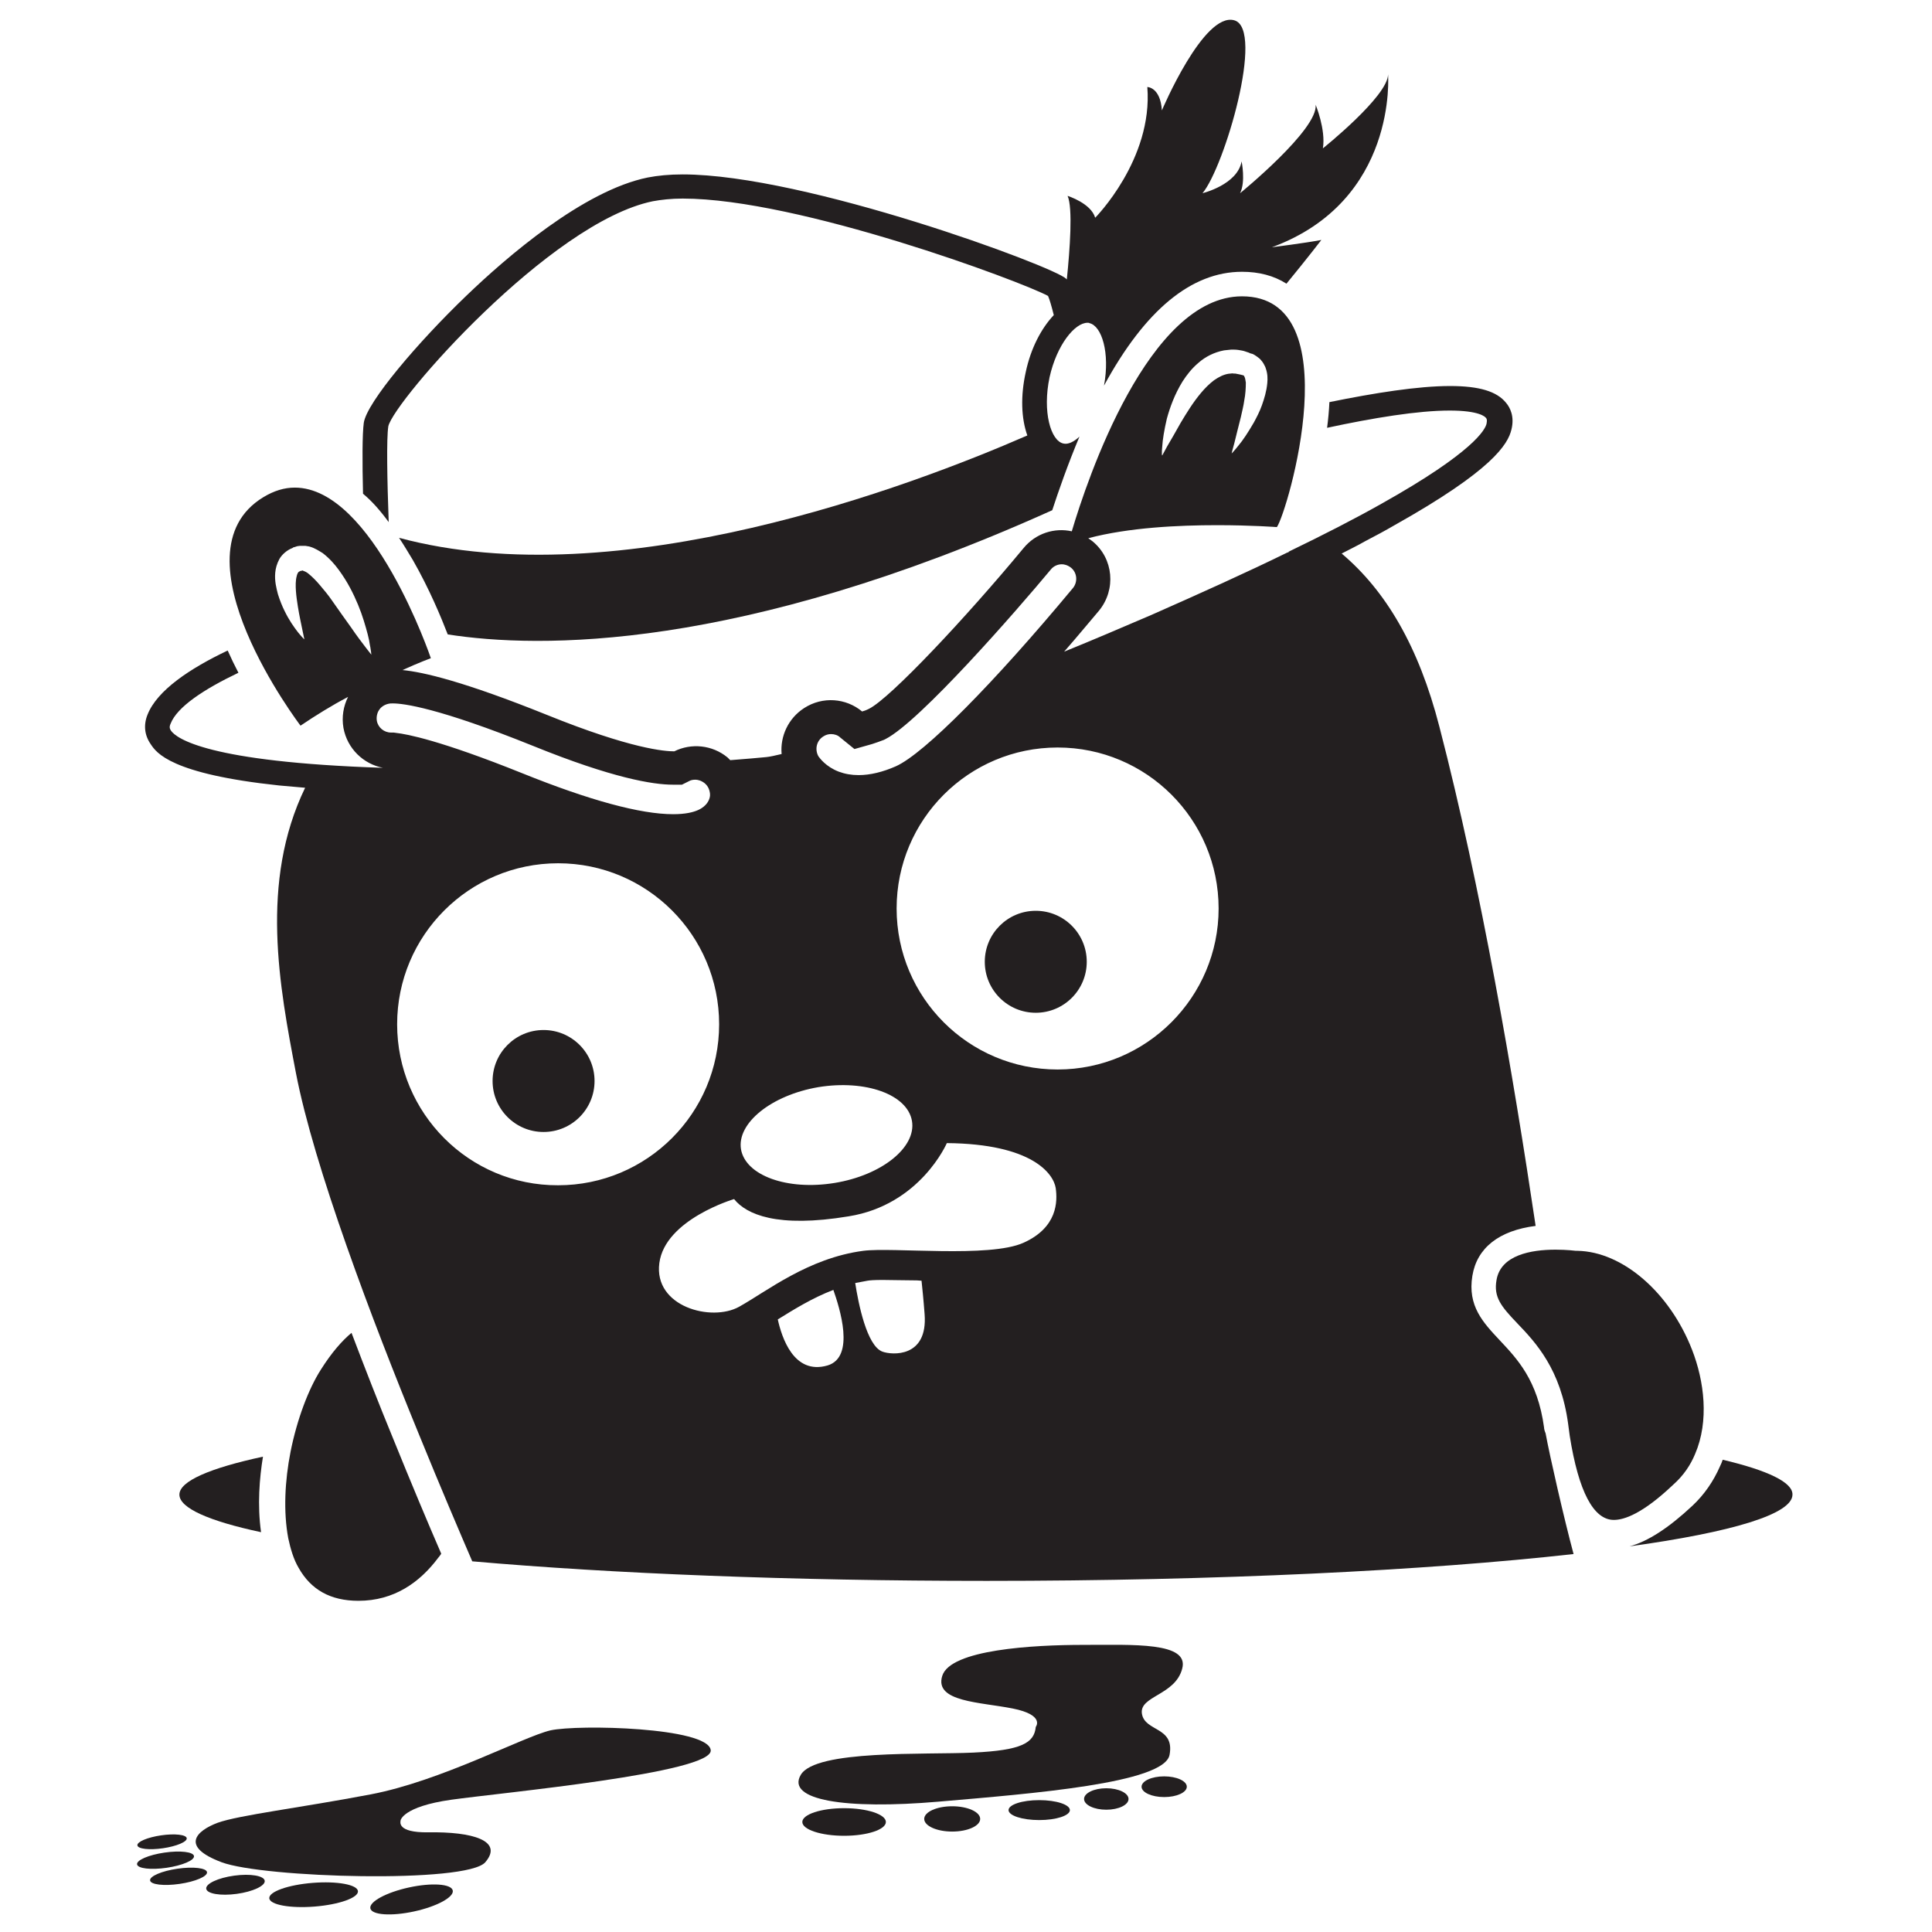 <?xml version="1.0" encoding="utf-8"?>
<!-- Generator: Adobe Illustrator 21.1.0, SVG Export Plug-In . SVG Version: 6.00 Build 0)  -->
<svg version="1.1" id="Layer_1" xmlns="http://www.w3.org/2000/svg" xmlns:xlink="http://www.w3.org/1999/xlink" x="0px" y="0px"
	 viewBox="0 0 504 504" style="enable-background:new 0 0 504 504;" xml:space="preserve">
<style type="text/css">
	.st0{fill:#231F20;}
</style>
<g>
	<path class="st0" d="M93.5,417.6c9.3,0,16-4.8,20.8-11.2c0.3-0.4,0.6-0.7,0.8-1.1c-3.3-7.6-7.8-18.3-12.7-30.4
		c-3.5-8.5-7.1-17.7-10.7-27.2c-2.4,2-5.1,5-8,9.6c-3.2,5-6.2,12.9-7.9,21.4c-1.5,7.6-1.9,15.7-0.6,22.6c0.6,2.8,1.4,5.5,2.7,7.7
		C81.1,414.7,86.2,417.6,93.5,417.6z"/>
	<circle class="st0" cx="141.8" cy="282" r="13.3"/>
	<circle class="st0" cx="270.2" cy="250.9" r="13.3"/>
	<path class="st0" d="M46.8,389.9c0,3.5,7.7,6.9,21.3,9.8c-1-7.1-0.4-14.2,0.5-19.7C54.7,383,46.8,386.4,46.8,389.9z"/>
	<path class="st0" d="M449.4,380.8c-0.2,0.6-0.4,1.1-0.7,1.7c-1.7,3.9-4.1,7.4-7.2,10.3c-6.2,5.8-11.6,9.3-16.4,10.6
		c26.7-3.7,42.5-8.4,42.5-13.5C467.7,386.7,461.2,383.6,449.4,380.8z"/>
	<path class="st0" d="M442.2,379.3c3.7-8.6,2.4-19-0.8-27.2c-5.8-14.9-18.1-25.6-29.9-25.8l-0.4,0c0,0-2.3-0.3-5.3-0.3
		c-6.4,0-14.3,1.4-15.4,7.9c-0.8,4.5,1.2,6.9,5.4,11.3c4.8,5,11.4,12,13.3,26.4c0.1,1,0.3,2,0.4,3c2.3,14.5,6.2,21.9,11.5,21.9h0
		c2.7,0,7.5-1.6,15.5-9.2C439.2,384.9,441,382.2,442.2,379.3z"/>
	<path class="st0" d="M101.4,136.2c-0.4-11-0.6-21.8-0.1-25c1.5-6.6,42.2-53.2,69-58.7c2.2-0.4,4.8-0.7,7.8-0.7
		c30.3,0,88.3,21.6,95.3,25.4c0.4,0.9,0.9,2.6,1.5,5c-3.3,3.5-6,8.7-7.3,14.8c-1.4,6.3-1.2,12.1,0.4,16.6
		c-30.5,13.3-106.7,42.1-163.9,26.7c1.2,1.8,2.4,3.8,3.6,5.8c4.3,7.5,7.4,15,9.1,19.4c23.7,3.7,75.8,4.5,157.7-32.4
		c1.6-4.9,4-11.8,7.1-19.2c-1.5,1.4-3,2.1-4.2,1.8c-3.3-0.7-5.5-8.3-3.6-17.3c1.9-8.5,6.6-14.2,9.9-14.2c0.2,0,0.4,0,0.5,0.1
		c3.2,0.7,5.4,7.7,3.8,16.3c10.7-19.7,22.8-29.7,36-29.7c4.4,0,8.3,1,11.6,3.1c5.5-6.7,9.1-11.4,9.1-11.4
		c-4.2,0.8-12.9,1.9-12.9,1.9c32.9-12.1,30.3-45.1,30.3-45.1c0,5.7-17,19.3-17,19.3c0.8-4.9-1.9-11.4-1.9-11.4
		c0.8,6.4-19.7,23.1-19.7,23.1c1.5-3,0.4-8.3,0.4-8.3c-1.1,6.1-10.2,8.3-10.2,8.3c5.7-6.8,16.3-42.8,8.3-45.1
		c-8-2.3-18.9,23.5-18.9,23.5c-0.4-6.1-3.8-6.1-3.8-6.1c1.5,18.9-13.6,34.1-13.6,34.1c-1.1-3.8-7.2-5.7-7.2-5.7
		c1.4,3.1,0.6,14-0.2,21.8c-0.1-0.1-0.2-0.2-0.2-0.2c-3.2-3.2-68-27.2-100-27.2c-3.5,0-6.5,0.3-9.1,0.8
		c-16.8,3.4-36.9,20.8-47.4,30.9c-12.5,12-25.9,27.7-26.7,33.1c-0.4,2.9-0.4,10.3-0.2,18.5C97,130.7,99.2,133.2,101.4,136.2z"/>
	<path class="st0" d="M402.8,372.4c-1.7-12.4-7-17.9-11.6-22.8c-4.3-4.6-8.4-8.9-7.1-16.8c1.2-7.3,7-11.8,16.5-13
		c-5.8-39-14.2-88.2-25.1-130.2c-5.4-21-14-35.5-25.5-45.2c2.1-1.1,4.2-2.1,6.1-3.2c2.7-1.4,5.3-2.8,7.7-4.2
		c25.5-14.3,29.6-21.1,30.5-25c0.8-3.3-0.3-5.6-1.4-6.9c-2.4-3-7-4.4-14.6-4.4c-8.4,0-19.7,1.8-31.5,4.2c-0.1,2.2-0.3,4.4-0.6,6.7
		c12.1-2.6,23.7-4.5,32-4.5c7.6,0,9.3,1.6,9.5,2c0.1,0.1,0.3,0.4,0.1,1.4c-0.3,1.5-3.3,7.4-27.4,20.9c-6.9,3.9-15.1,8.1-24.2,12.5
		l-0.1,0.2l-0.2,0c-10.6,5.2-22.6,10.6-35.5,16.3c-7.7,3.3-15.4,6.6-22.8,9.6c3.6-4.1,6.7-7.9,9.1-10.7c4.5-5.5,3.8-13.6-1.7-18.1
		c-0.4-0.3-0.8-0.6-1.1-0.8c10.6-2.8,23.6-3.4,33.6-3.4c9,0,15.6,0.5,15.6,0.5c2.8-4,19.3-60.2-9.1-60.2
		c-24.4,0-40.4,47.8-44.4,61.3c-4.5-1-9.4,0.5-12.6,4.4c-14.9,18-34.7,39.1-40.3,41.9c-0.8,0.4-1.4,0.6-1.8,0.7
		c-4.2-3.5-10.3-4-15.1-0.9c-4.2,2.7-6.3,7.4-5.9,12c-1.7,0.4-3,0.7-4,0.8c-2.1,0.2-5.4,0.5-9.4,0.8c-0.2-0.2-0.5-0.5-0.7-0.7
		c-4-3.3-9.5-3.8-13.9-1.6c-2.4,0-11.2-0.6-33.2-9.5c-21.6-8.7-32.3-11.2-37.7-11.7c4.4-2,7.4-3.1,7.4-3.1s-15.1-44.5-35.5-44.5
		c-2.7,0-5.4,0.8-8.2,2.5c-24.4,14.8,9.7,59.6,9.7,59.6c4-2.7,8.2-5.3,12.4-7.5c-1.2,2.4-1.7,5.2-1.2,8.1c1,5.4,5.2,9.4,10.3,10.4
		c-45.8-1.5-53.9-7.7-55.3-9.7c-0.3-0.5-0.5-0.9-0.1-1.8c1.7-4.4,8.7-9,17.7-13.3c-1-1.9-1.9-3.8-2.8-5.8
		c-9.9,4.7-18.4,10.4-20.9,16.7c-1.1,2.7-0.8,5.4,0.8,7.7c1.5,2.3,5.3,7.8,33.5,10.8c2.1,0.2,4.4,0.4,6.8,0.6
		c-11.9,24.6-6.7,51.9-2.4,74.4c4.7,24.4,19.8,64.3,32.1,94.3c5.7,14,10.8,25.9,13.9,33.1c36.4,3.2,83.2,5.1,134.2,5.1
		c60.3,0,114.7-2.7,153.1-7c-2.5-9.3-6.2-25.5-7.3-31.5C402.9,373.2,402.8,372.7,402.8,372.4z M303.1,118.4c0-0.5,0-1.2,0.1-2
		c0.1-1.7,0.5-4.2,1.2-7.2c0.8-2.9,2-6.3,4.1-9.7c1.1-1.7,2.4-3.4,4.2-4.9c1.7-1.5,4-2.7,6.6-3.2c0.6-0.1,1.3-0.1,1.9-0.2
		c0.6,0,1.3,0,1.9,0.1c0.6,0.1,1.3,0.2,1.8,0.4l0.9,0.3l0.4,0.2l0.1,0l0,0l0.3,0.1l0.1,0l0.2,0.1c0.1,0,1.7,1,2.1,1.6l0.4,0.5
		l0.3,0.5c0.2,0.4,0.4,0.7,0.5,1.1c0.5,1.4,0.5,2.7,0.4,3.8c-0.2,2.2-0.8,4.1-1.4,5.8c-0.6,1.7-1.4,3.2-2.1,4.5
		c-1.5,2.6-2.9,4.7-4,6c-1.1,1.4-1.8,2.1-1.8,2.1s0.2-1,0.7-2.7c0.4-1.7,1-4,1.7-6.8c0.3-1.4,0.7-2.9,0.9-4.4
		c0.3-1.5,0.4-3.2,0.4-4.6c-0.1-0.7-0.2-1.3-0.4-1.6c0-0.1-0.1-0.1-0.1-0.2c0,0,0,0,0,0c0,0,0,0,0,0l0,0c0,0,0,0,0,0l0,0
		c0,0,0,0,0,0l-0.2-0.1l-0.8-0.2c-0.3-0.1-0.7-0.1-1-0.2c-0.3-0.1-0.7,0-1-0.1c-0.3,0-0.6,0.1-1,0.1c-1.3,0.2-2.5,0.8-3.8,1.7
		c-1.2,0.9-2.4,2.1-3.4,3.3c-2.1,2.5-3.8,5.3-5.3,7.8c-1.4,2.5-2.6,4.6-3.5,6.1c-0.8,1.5-1.3,2.4-1.3,2.4S303.1,118.9,303.1,118.4z
		 M214.8,192.1c0.6-0.4,1.3-0.6,2-0.6c0.9,0,1.8,0.3,2.4,0.9l3.7,3l4.6-1.3c1-0.3,2-0.7,3.1-1.1l0.2-0.1l0.2-0.1
		c9-4.6,34.2-33.5,43.1-44.2c0.7-0.9,1.8-1.4,2.9-1.4c0.6,0,1.5,0.2,2.4,0.9c1.6,1.3,1.8,3.7,0.5,5.3
		c-20.7,24.9-38.8,43.2-46.2,46.5c-3.4,1.5-6.7,2.3-9.7,2.3c-1.9,0-3.6-0.3-5.2-0.9c-3.4-1.3-5-3.6-5.3-4
		C212.5,195.5,213,193.2,214.8,192.1z M213.5,283.6c12.3-2,23.2,1.9,24.4,8.8c1.2,6.9-7.9,14.2-20.2,16.2c-12.3,2-23.2-1.9-24.4-8.8
		C192.2,293,201.2,285.7,213.5,283.6z M95.4,168.9c-1-1.3-2.3-3-3.8-5.2c-1.5-2.1-3.3-4.6-5.1-7.2c-0.9-1.3-1.9-2.5-3-3.8
		c-1-1.2-2.1-2.3-3.1-3.1c-0.5-0.4-1-0.6-1.3-0.7c-0.1,0-0.1,0-0.2,0l0,0c0,0,0,0,0,0s0.1,0,0.1,0c0,0,0.1-0.1,0-0.1l-0.3,0.1
		l-0.2,0c-0.3,0.1-0.4,0.2-0.6,0.3c-0.2,0.2-0.4,0.6-0.5,1.1c-0.3,1.1-0.3,2.5-0.2,3.9c0.1,1.4,0.3,2.7,0.5,4
		c0.4,2.5,0.9,4.7,1.2,6.2c0.3,1.5,0.5,2.4,0.5,2.4s-0.2-0.2-0.5-0.5c-0.3-0.3-0.7-0.8-1.2-1.4c-1-1.3-2.3-3.1-3.5-5.6
		c-0.6-1.2-1.2-2.7-1.7-4.3c-0.4-1.6-0.9-3.4-0.7-5.6c0.1-1.1,0.4-2.3,1.1-3.6c0.7-1.2,2-2.3,3.3-2.8l0.2-0.1l0.1-0.1l0.4-0.1
		l0.3-0.1l0.3-0.1c0.1,0,0.5-0.1,0.7-0.1c0.3,0,0.5,0,0.8,0l0.4,0l0.3,0c0.4,0.1,0.8,0.1,1.1,0.2c1.4,0.4,2.4,1.1,3.4,1.7
		c1.8,1.4,3.1,2.9,4.2,4.4c1.1,1.5,2.1,3.1,2.9,4.6c1.6,3,2.8,6,3.6,8.6c0.8,2.6,1.4,4.8,1.6,6.4c0.2,0.8,0.2,1.4,0.3,1.8
		c0,0.4,0.1,0.7,0.1,0.7S96.3,170.1,95.4,168.9z M102.2,191.1l-0.2,0c-1.8,0-3.4-1.3-3.7-3.1c-0.2-1.3,0.3-2.4,0.6-2.8
		c0.3-0.5,1.1-1.3,2.4-1.6c0.4-0.1,0.6-0.1,1.2-0.1c2.7,0,11.8,1.1,36.6,11.1c20.7,8.4,31.3,10.1,36.4,10.1l2.4,0l1.8-0.9
		c0.5-0.3,1.1-0.4,1.7-0.4c0.6,0,1.5,0.2,2.4,0.9c1.1,0.9,1.3,2,1.4,2.6c0.1,0.6,0,1.7-0.9,2.8c-0.6,0.7-2.3,2.7-8.7,2.7
		c-8.5,0-21.8-3.6-39.4-10.7c-21.4-8.6-30.1-10.2-32.8-10.5l-0.7-0.1L102.2,191.1z M103.6,267.2c0-23.2,18.8-42,42-42
		c23.2,0,42,18.8,42,42c0,23.2-18.8,42-42,42C122.4,309.3,103.6,290.4,103.6,267.2z M215.9,356.2c-8.9,2.6-12-7.5-13-12
		c4.2-2.6,9-5.6,14.5-7.7C219,341.1,223.2,354,215.9,356.2z M230.2,352.6c-4.1-1.5-6.3-12.7-7.1-17.9c1-0.2,2.1-0.4,3.2-0.6
		c0.5-0.1,1.7-0.2,4-0.2c2.2,0,4.8,0.1,7.6,0.1c0.8,0,1.6,0,2.5,0.1c0.2,1.9,0.5,4.7,0.8,8.7C242.1,354.3,232.6,353.5,230.2,352.6z
		 M267,324.2c-8.9,4-34.1,1.1-41.8,2.1c-14.4,1.9-25.2,10.6-32.4,14.6s-22.3,0-20.8-11.4c1.5-11.4,19.5-16.7,19.5-16.7
		c3.2,4,11.2,7.6,29.9,4.5c18.7-3,25.6-19.1,25.6-19.1c22.3,0.2,27.8,8,28.4,11.7C275.9,313.4,275.9,320.2,267,324.2z M275.9,279
		c-23.2,0-42-18.8-42-42c0-23.2,18.8-42,42-42s42,18.8,42,42C317.9,260.1,299.1,279,275.9,279z"/>
	<polygon class="st0" points="76.7,123.7 76.7,123.7 76.7,126.9 	"/>
	<path class="st0" d="M324.5,98.4L324.5,98.4l-0.1-0.1C324.4,98.3,324.4,98.4,324.5,98.4L324.5,98.4L324.5,98.4L324.5,98.4z"/>
	<path class="st0" d="M143.6,451.4c-7.2,1.7-28.5,13.2-46.9,16.7c-18.4,3.5-34.3,5.4-39.9,7.4c-5.6,2.1-9.9,6.2,1,10.3
		c10.9,4.1,64,5.6,68.8,0c4.8-5.6-3.3-8-14.9-7.8c-8.3,0.1-7.2-2.8-7.2-3.1c0,0,0.5-3.6,13.2-5.4c12.7-1.8,68.8-7,67.7-13
		C184.5,450.6,150.9,449.8,143.6,451.4z"/>
	
		<ellipse transform="matrix(0.977 -0.213 0.213 0.977 -102.934 34.139)" class="st0" cx="107.2" cy="495.6" rx="11" ry="3.2"/>
	
		<ellipse transform="matrix(0.997 -7.935949e-02 7.935949e-02 0.997 -38.959 8.049)" class="st0" cx="81.8" cy="494.2" rx="11.6" ry="3.1"/>
	<ellipse transform="matrix(0.991 -0.135 0.135 0.991 -65.785 12.789)" class="st0" cx="61.4" cy="491.6" rx="7.7" ry="2.4"/>
	<ellipse transform="matrix(0.99 -0.144 0.144 0.99 -69.818 11.745)" class="st0" cx="46.4" cy="489.3" rx="7.5" ry="2"/>
	<ellipse transform="matrix(0.99 -0.144 0.144 0.99 -69.245 11.212)" class="st0" cx="43" cy="485.1" rx="7.5" ry="2"/>
	<ellipse transform="matrix(0.99 -0.144 0.144 0.99 -68.565 11.034)" class="st0" cx="42.1" cy="480.3" rx="6.5" ry="1.7"/>
	<path class="st0" d="M253.9,457.2c-12.6,0.6-41.1-0.8-45,5.8c-3.9,6.6,11.6,9.1,35.9,7c24.4-2.1,58.9-4.8,60.3-12.2
		c1.4-7.4-6.4-6-7.2-10.7s8.7-4.8,10.5-11.8c1.9-7-12.8-6.2-25.8-6.2s-34.7,1.2-36.8,8.1c-2.1,6.8,9.9,6.8,18.4,8.5
		c8.5,1.7,6,4.8,6,4.8C269.8,454.7,266.5,456.6,253.9,457.2z"/>
	<ellipse class="st0" cx="220.2" cy="475.3" rx="10.9" ry="3.6"/>
	<ellipse class="st0" cx="248.4" cy="474.5" rx="7.3" ry="3.3"/>
	<ellipse class="st0" cx="271.1" cy="472.2" rx="8" ry="2.6"/>
	<ellipse class="st0" cx="288.6" cy="469.3" rx="5.8" ry="2.8"/>
	<ellipse class="st0" cx="303.7" cy="466.1" rx="5.9" ry="2.7"/>
</g>
</svg>
